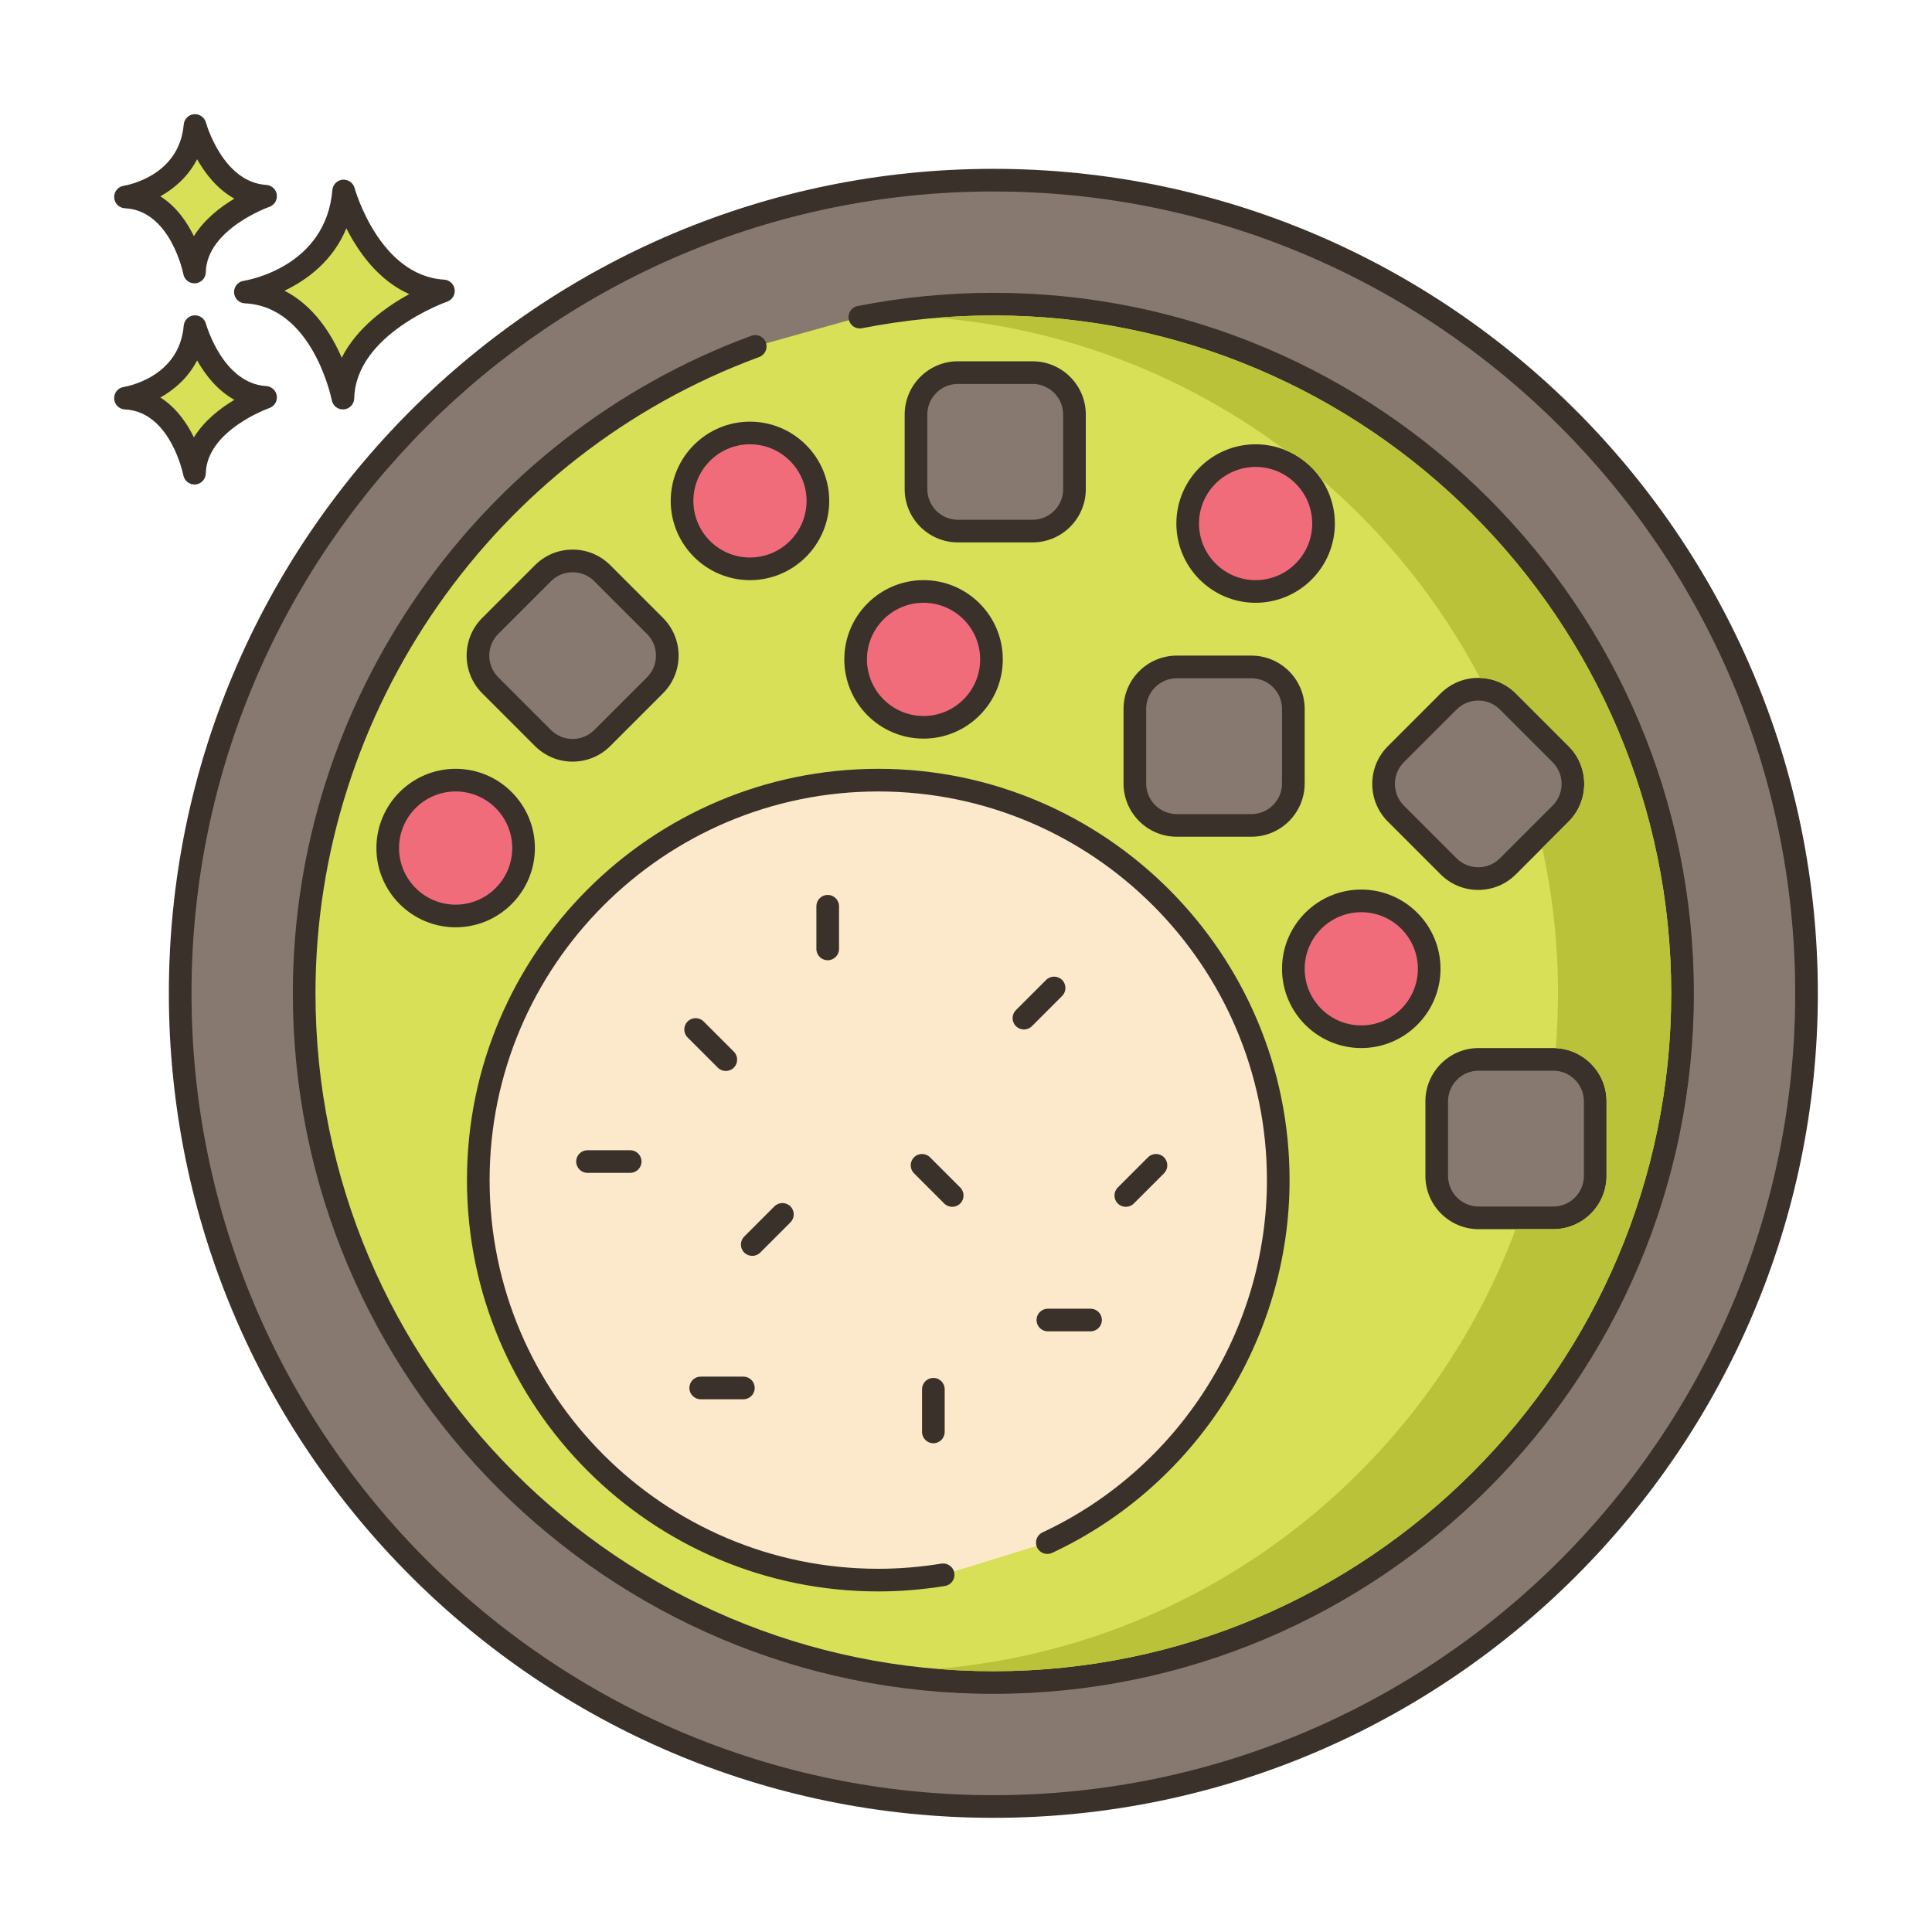 <svg id="Layer_1" enable-background="new 0 0 256 256" height="512" viewBox="0 0 256 256" width="512" xmlns="http://www.w3.org/2000/svg"><g><g><g><circle cx="131.625" cy="131.622" fill="#87796f" r="107.75"/></g></g><g><g><path d="m131.625 22.372c-60.24 0-109.25 49.009-109.25 109.25s49.01 109.25 109.25 109.25 109.25-49.009 109.25-109.25-49.01-109.25-109.25-109.25zm0 215.5c-58.587 0-106.25-47.664-106.25-106.25 0-58.587 47.663-106.25 106.25-106.25s106.25 47.663 106.25 106.25c0 58.586-47.663 106.25-106.25 106.25z" fill="#3a312a"/></g></g><g><g><path d="m131.625 40.3c-6.054 0-11.969.595-17.693 1.719l-13.858 3.88c-34.887 12.845-59.771 46.377-59.771 85.723 0 50.436 40.886 91.322 91.322 91.322s91.322-40.886 91.322-91.322-40.886-91.322-91.322-91.322z" fill="#d7e057"/></g></g><g><g><path d="m131.625 38.8c-6.027 0-12.077.588-17.982 1.748-.813.159-1.343.948-1.183 1.761s.948 1.346 1.761 1.183c5.715-1.122 11.57-1.691 17.404-1.691 49.527 0 89.821 40.294 89.821 89.822s-40.294 89.822-89.821 89.822c-49.528 0-89.822-40.294-89.822-89.822 0-37.485 23.626-71.369 58.79-84.315.777-.286 1.176-1.148.889-1.926-.285-.777-1.147-1.176-1.926-.89-36.338 13.379-60.753 48.394-60.753 87.13 0 51.182 41.64 92.822 92.822 92.822s92.821-41.64 92.821-92.822-41.639-92.822-92.821-92.822z" fill="#3a312a"/></g></g><g><g><path d="m45.536 25.305c-.974 11.564-13.024 13.39-13.024 13.39 10.347.487 12.925 14.059 12.925 14.059.221-9.677 13.321-14.202 13.321-14.202-9.814-.588-13.222-13.247-13.222-13.247z" fill="#d7e057"/></g></g><g><g><path d="m58.848 37.054c-8.604-.515-11.832-12.024-11.863-12.141-.19-.702-.854-1.158-1.584-1.102-.725.066-1.298.642-1.359 1.367-.859 10.215-11.313 11.964-11.754 12.033-.763.115-1.313.79-1.273 1.561.04.77.657 1.384 1.428 1.421 9.027.425 11.498 12.718 11.521 12.842.138.711.76 1.217 1.473 1.217.042 0 .084-.001.126-.005.764-.064 1.357-.693 1.375-1.459.194-8.508 12.191-12.777 12.313-12.819.676-.235 1.092-.914.994-1.623-.101-.708-.684-1.249-1.397-1.292zm-13.567 10.346c-1.356-3.131-3.708-6.908-7.586-8.877 2.931-1.405 6.408-3.912 8.201-8.272 1.551 3.071 4.2 6.88 8.334 8.722-3.006 1.64-6.921 4.405-8.949 8.427z" fill="#3a312a"/></g></g><g><g><path d="m25.838 43.285c-.689 8.179-9.213 9.471-9.213 9.471 7.318.344 9.142 9.944 9.142 9.944.156-6.844 9.422-10.045 9.422-10.045-6.941-.416-9.351-9.37-9.351-9.37z" fill="#d7e057"/></g></g><g><g><path d="m35.279 51.157c-5.767-.345-7.972-8.186-7.993-8.265-.19-.702-.863-1.165-1.582-1.102-.726.065-1.3.642-1.361 1.368-.579 6.871-7.646 8.067-7.942 8.114-.763.115-1.314.79-1.273 1.561.04.77.657 1.384 1.428 1.421 6.035.284 7.724 8.644 7.739 8.726.136.712.759 1.22 1.473 1.22.041 0 .083-.002.125-.005.765-.063 1.358-.694 1.376-1.461.13-5.709 8.331-8.634 8.412-8.662.676-.234 1.093-.913.996-1.622-.099-.708-.684-1.25-1.398-1.293zm-9.585 6.796c-.924-1.886-2.34-3.947-4.447-5.28 1.855-1.041 3.697-2.63 4.871-4.917 1.057 1.874 2.653 3.955 4.941 5.224-1.849 1.101-3.989 2.74-5.365 4.973z" fill="#3a312a"/></g></g><g><g><path d="m25.838 16.628c-.689 8.179-9.213 9.471-9.213 9.471 7.318.344 9.142 9.944 9.142 9.944.156-6.845 9.422-10.045 9.422-10.045-6.941-.416-9.351-9.37-9.351-9.37z" fill="#d7e057"/></g></g><g><g><path d="m35.279 24.5c-5.767-.345-7.972-8.185-7.993-8.265-.19-.702-.863-1.164-1.582-1.102-.726.065-1.3.642-1.361 1.368-.579 6.871-7.646 8.067-7.942 8.114-.763.115-1.314.79-1.273 1.561.04.77.657 1.384 1.428 1.421 6.035.284 7.724 8.644 7.739 8.726.136.713.759 1.22 1.473 1.22.041 0 .083-.001.125-.005.765-.063 1.358-.694 1.376-1.461.13-5.709 8.331-8.634 8.412-8.662.676-.234 1.093-.913.996-1.622-.099-.709-.684-1.25-1.398-1.293zm-9.585 6.795c-.924-1.885-2.34-3.947-4.447-5.28 1.855-1.041 3.697-2.63 4.871-4.917 1.057 1.874 2.654 3.955 4.941 5.224-1.849 1.101-3.989 2.741-5.365 4.973z" fill="#3a312a"/></g></g><g><g><path d="m116.375 103.372c-29.271 0-53 23.729-53 53s23.729 53 53 53c2.929 0 5.799-.248 8.599-.705l13.801-4.26c18.072-8.442 30.6-26.771 30.6-48.035 0-29.271-23.729-53-53-53z" fill="#fce8cb"/></g></g><g><g><path d="m116.375 101.872c-30.052 0-54.5 24.449-54.5 54.5s24.448 54.5 54.5 54.5c2.922 0 5.896-.244 8.84-.724.818-.133 1.373-.904 1.239-1.722-.134-.817-.911-1.37-1.722-1.239-2.785.455-5.597.685-8.357.685-28.398 0-51.5-23.103-51.5-51.5s23.102-51.5 51.5-51.5 51.5 23.103 51.5 51.5c0 19.917-11.672 38.238-29.734 46.676-.751.351-1.075 1.243-.725 1.994.351.751 1.244 1.075 1.994.724 19.114-8.929 31.465-28.317 31.465-49.394 0-30.051-24.448-54.5-54.5-54.5z" fill="#3a312a"/></g></g><g><g><path d="m136.818 49.372h-9.885c-3.069 0-5.557 2.488-5.557 5.557v9.885c0 3.069 2.488 5.558 5.557 5.558h9.885c3.069 0 5.557-2.488 5.557-5.558v-9.885c0-3.069-2.488-5.557-5.557-5.557z" fill="#87796f"/></g></g><g><g><path d="m136.817 47.872h-9.885c-3.892 0-7.058 3.166-7.058 7.058v9.885c0 3.891 3.166 7.057 7.058 7.057h9.885c3.892 0 7.058-3.166 7.058-7.057v-9.885c0-3.892-3.166-7.058-7.058-7.058zm4.058 16.943c0 2.237-1.82 4.057-4.058 4.057h-9.885c-2.237 0-4.058-1.82-4.058-4.057v-9.885c0-2.237 1.82-4.058 4.058-4.058h9.885c2.237 0 4.058 1.82 4.058 4.058z" fill="#3a312a"/></g></g><g><g><path d="m165.818 88.372h-9.885c-3.069 0-5.557 2.488-5.557 5.557v9.885c0 3.069 2.488 5.558 5.557 5.558h9.885c3.069 0 5.557-2.488 5.557-5.558v-9.885c0-3.069-2.488-5.557-5.557-5.557z" fill="#87796f"/></g></g><g><g><path d="m165.817 86.872h-9.885c-3.892 0-7.058 3.166-7.058 7.058v9.885c0 3.891 3.166 7.057 7.058 7.057h9.885c3.892 0 7.058-3.166 7.058-7.057v-9.885c0-3.892-3.166-7.058-7.058-7.058zm4.058 16.943c0 2.237-1.82 4.057-4.058 4.057h-9.885c-2.237 0-4.058-1.82-4.058-4.057v-9.885c0-2.237 1.82-4.058 4.058-4.058h9.885c2.237 0 4.058 1.82 4.058 4.058z" fill="#3a312a"/></g></g><g><g><path d="m206.795 99.942-6.99-6.99c-2.17-2.17-5.689-2.17-7.859 0l-6.99 6.99c-2.17 2.17-2.17 5.689 0 7.859l6.99 6.99c2.17 2.17 5.689 2.17 7.859 0l6.99-6.99c2.17-2.169 2.17-5.688 0-7.859z" fill="#87796f"/></g></g><g><g><path d="m207.855 98.882-6.99-6.99c-1.333-1.333-3.105-2.067-4.99-2.067s-3.657.734-4.99 2.067l-6.99 6.99c-2.751 2.752-2.751 7.229 0 9.98l6.99 6.99c1.333 1.333 3.105 2.067 4.99 2.067s3.657-.734 4.99-2.067l6.99-6.99c2.751-2.751 2.751-7.229 0-9.98zm-2.121 7.859-6.99 6.99c-1.582 1.582-4.156 1.582-5.738 0l-6.99-6.99c-1.581-1.582-1.581-4.156 0-5.738l6.99-6.99c.767-.766 1.785-1.188 2.869-1.188s2.102.422 2.869 1.188l6.99 6.99c1.581 1.582 1.581 4.156 0 5.738z" fill="#3a312a"/></g></g><g><g><path d="m205.818 140.372h-9.885c-3.069 0-5.557 2.488-5.557 5.557v9.885c0 3.069 2.488 5.557 5.557 5.557h9.885c3.069 0 5.557-2.488 5.557-5.557v-9.885c0-3.069-2.488-5.557-5.557-5.557z" fill="#87796f"/></g></g><g><g><path d="m205.817 138.872h-9.885c-3.892 0-7.058 3.166-7.058 7.058v9.885c0 3.891 3.166 7.057 7.058 7.057h9.885c3.892 0 7.058-3.166 7.058-7.057v-9.885c0-3.892-3.166-7.058-7.058-7.058zm4.058 16.943c0 2.237-1.82 4.057-4.058 4.057h-9.885c-2.237 0-4.058-1.82-4.058-4.057v-9.885c0-2.237 1.82-4.058 4.058-4.058h9.885c2.237 0 4.058 1.82 4.058 4.058z" fill="#3a312a"/></g></g><g><g><path d="m86.795 82.942-6.99-6.99c-2.17-2.17-5.689-2.17-7.859 0l-6.99 6.99c-2.17 2.171-2.17 5.689 0 7.859l6.99 6.99c2.17 2.17 5.689 2.17 7.859 0l6.99-6.99c2.17-2.17 2.17-5.688 0-7.859z" fill="#87796f"/></g></g><g><g><path d="m87.855 81.882-6.99-6.99c-1.333-1.333-3.104-2.067-4.99-2.067s-3.657.734-4.99 2.067l-6.99 6.99c-2.751 2.752-2.751 7.229 0 9.98l6.99 6.99c1.333 1.333 3.104 2.067 4.99 2.067s3.657-.734 4.99-2.067l6.99-6.99c2.751-2.751 2.751-7.229 0-9.98zm-2.121 7.859-6.99 6.99c-1.582 1.582-4.156 1.582-5.738 0l-6.99-6.99c-1.581-1.582-1.581-4.156 0-5.738l6.99-6.99c.767-.766 1.785-1.188 2.869-1.188s2.102.422 2.869 1.188l6.99 6.99c1.581 1.582 1.581 4.156 0 5.738z" fill="#3a312a"/></g></g><g><g><circle cx="166.375" cy="69.372" fill="#f16c7a" r="9"/></g></g><g><g><path d="m166.375 58.872c-5.79 0-10.5 4.71-10.5 10.5 0 5.789 4.71 10.5 10.5 10.5s10.5-4.711 10.5-10.5-4.71-10.5-10.5-10.5zm0 18c-4.136 0-7.5-3.364-7.5-7.5s3.364-7.5 7.5-7.5 7.5 3.364 7.5 7.5-3.364 7.5-7.5 7.5z" fill="#3a312a"/></g></g><g><g><circle cx="180.375" cy="128.372" fill="#f16c7a" r="9"/></g></g><g><g><path d="m180.375 117.872c-5.79 0-10.5 4.71-10.5 10.5s4.71 10.5 10.5 10.5 10.5-4.71 10.5-10.5-4.71-10.5-10.5-10.5zm0 18c-4.136 0-7.5-3.364-7.5-7.5s3.364-7.5 7.5-7.5 7.5 3.364 7.5 7.5-3.364 7.5-7.5 7.5z" fill="#3a312a"/></g></g><g><g><circle cx="122.375" cy="87.372" fill="#f16c7a" r="9"/></g></g><g><g><path d="m122.375 76.872c-5.79 0-10.5 4.71-10.5 10.5 0 5.789 4.71 10.5 10.5 10.5s10.5-4.711 10.5-10.5c0-5.79-4.71-10.5-10.5-10.5zm0 18c-4.136 0-7.5-3.364-7.5-7.5s3.364-7.5 7.5-7.5 7.5 3.364 7.5 7.5-3.364 7.5-7.5 7.5z" fill="#3a312a"/></g></g><g><g><circle cx="99.375" cy="66.372" fill="#f16c7a" r="9"/></g></g><g><g><path d="m99.375 55.872c-5.79 0-10.5 4.71-10.5 10.5 0 5.789 4.71 10.5 10.5 10.5s10.5-4.711 10.5-10.5-4.71-10.5-10.5-10.5zm0 18c-4.136 0-7.5-3.364-7.5-7.5s3.364-7.5 7.5-7.5 7.5 3.364 7.5 7.5-3.364 7.5-7.5 7.5z" fill="#3a312a"/></g></g><g><g><circle cx="60.375" cy="112.372" fill="#f16c7a" r="9"/></g></g><g><g><path d="m60.375 101.872c-5.79 0-10.5 4.71-10.5 10.5 0 5.789 4.71 10.5 10.5 10.5s10.5-4.711 10.5-10.5c0-5.79-4.71-10.5-10.5-10.5zm0 18c-4.136 0-7.5-3.364-7.5-7.5s3.364-7.5 7.5-7.5 7.5 3.364 7.5 7.5-3.364 7.5-7.5 7.5z" fill="#3a312a"/></g></g><g><g><path d="m131.625 41.802c-2.53 0-5.03.1-7.5.31 17.21 1.43 33.05 7.73 46.15 17.52 1.94.77 3.6 2.11 4.76 3.81 8.58 7.36 15.76 16.31 21.08 26.39 1.79.05 3.48.79 4.75 2.06l6.99 6.99c2.75 2.75 2.75 7.23 0 9.98l-3.5 3.5c1.37 6.21 2.09 12.65 2.09 19.26 0 2.45-.1 4.87-.29 7.27 3.73.17 6.72 3.26 6.72 7.04v9.88c0 3.89-3.17 7.06-7.06 7.06h-4.98c-11.88 31.93-41.43 55.33-76.71 58.26 2.47.21 4.97.31 7.5.31 49.53 0 89.82-40.29 89.82-89.82s-40.29-89.82-89.82-89.82z" fill="#b9c239"/></g></g><g><g><path d="m97.235 139.35-4-4c-.586-.586-1.535-.586-2.121 0s-.586 1.536 0 2.121l4 4c.293.293.677.439 1.061.439s.768-.146 1.061-.439c.585-.586.585-1.536-.001-2.121z" fill="#3a312a"/></g></g><g><g><path d="m127.235 157.35-4-4c-.586-.586-1.535-.586-2.121 0s-.586 1.536 0 2.121l4 4c.293.293.677.439 1.06.439.384 0 .768-.146 1.061-.439.586-.586.586-1.536 0-2.121z" fill="#3a312a"/></g></g><g><g><path d="m154.235 153.35c-.586-.586-1.535-.586-2.121 0l-4 4c-.586.586-.586 1.536 0 2.121.293.293.677.439 1.061.439s.768-.146 1.061-.439l4-4c.585-.586.585-1.536-.001-2.121z" fill="#3a312a"/></g></g><g><g><path d="m140.735 129.85c-.586-.586-1.535-.586-2.121 0l-4 4c-.586.586-.586 1.536 0 2.121.293.293.677.439 1.061.439s.768-.146 1.061-.439l4-4c.585-.586.585-1.536-.001-2.121z" fill="#3a312a"/></g></g><g><g><path d="m83.503 152.41h-5.656c-.828 0-1.5.671-1.5 1.5s.672 1.5 1.5 1.5h5.656c.828 0 1.5-.671 1.5-1.5s-.672-1.5-1.5-1.5z" fill="#3a312a"/></g></g><g><g><path d="m144.503 173.41h-5.656c-.828 0-1.5.671-1.5 1.5s.672 1.5 1.5 1.5h5.656c.828 0 1.5-.671 1.5-1.5s-.672-1.5-1.5-1.5z" fill="#3a312a"/></g></g><g><g><path d="m98.503 182.41h-5.656c-.828 0-1.5.671-1.5 1.5s.672 1.5 1.5 1.5h5.656c.828 0 1.5-.671 1.5-1.5s-.672-1.5-1.5-1.5z" fill="#3a312a"/></g></g><g><g><path d="m104.735 159.85c-.586-.586-1.535-.586-2.121 0l-4 4c-.586.586-.586 1.536 0 2.121.293.293.677.439 1.061.439s.768-.146 1.061-.439l4-4c.585-.586.585-1.536-.001-2.121z" fill="#3a312a"/></g></g><g><g><path d="m123.675 182.582c-.828 0-1.5.671-1.5 1.5v5.657c0 .829.672 1.5 1.5 1.5s1.5-.671 1.5-1.5v-5.657c0-.829-.672-1.5-1.5-1.5z" fill="#3a312a"/></g></g><g><g><path d="m109.675 118.582c-.828 0-1.5.671-1.5 1.5v5.657c0 .829.672 1.5 1.5 1.5s1.5-.671 1.5-1.5v-5.657c0-.829-.672-1.5-1.5-1.5z" fill="#3a312a"/></g></g></g></svg>